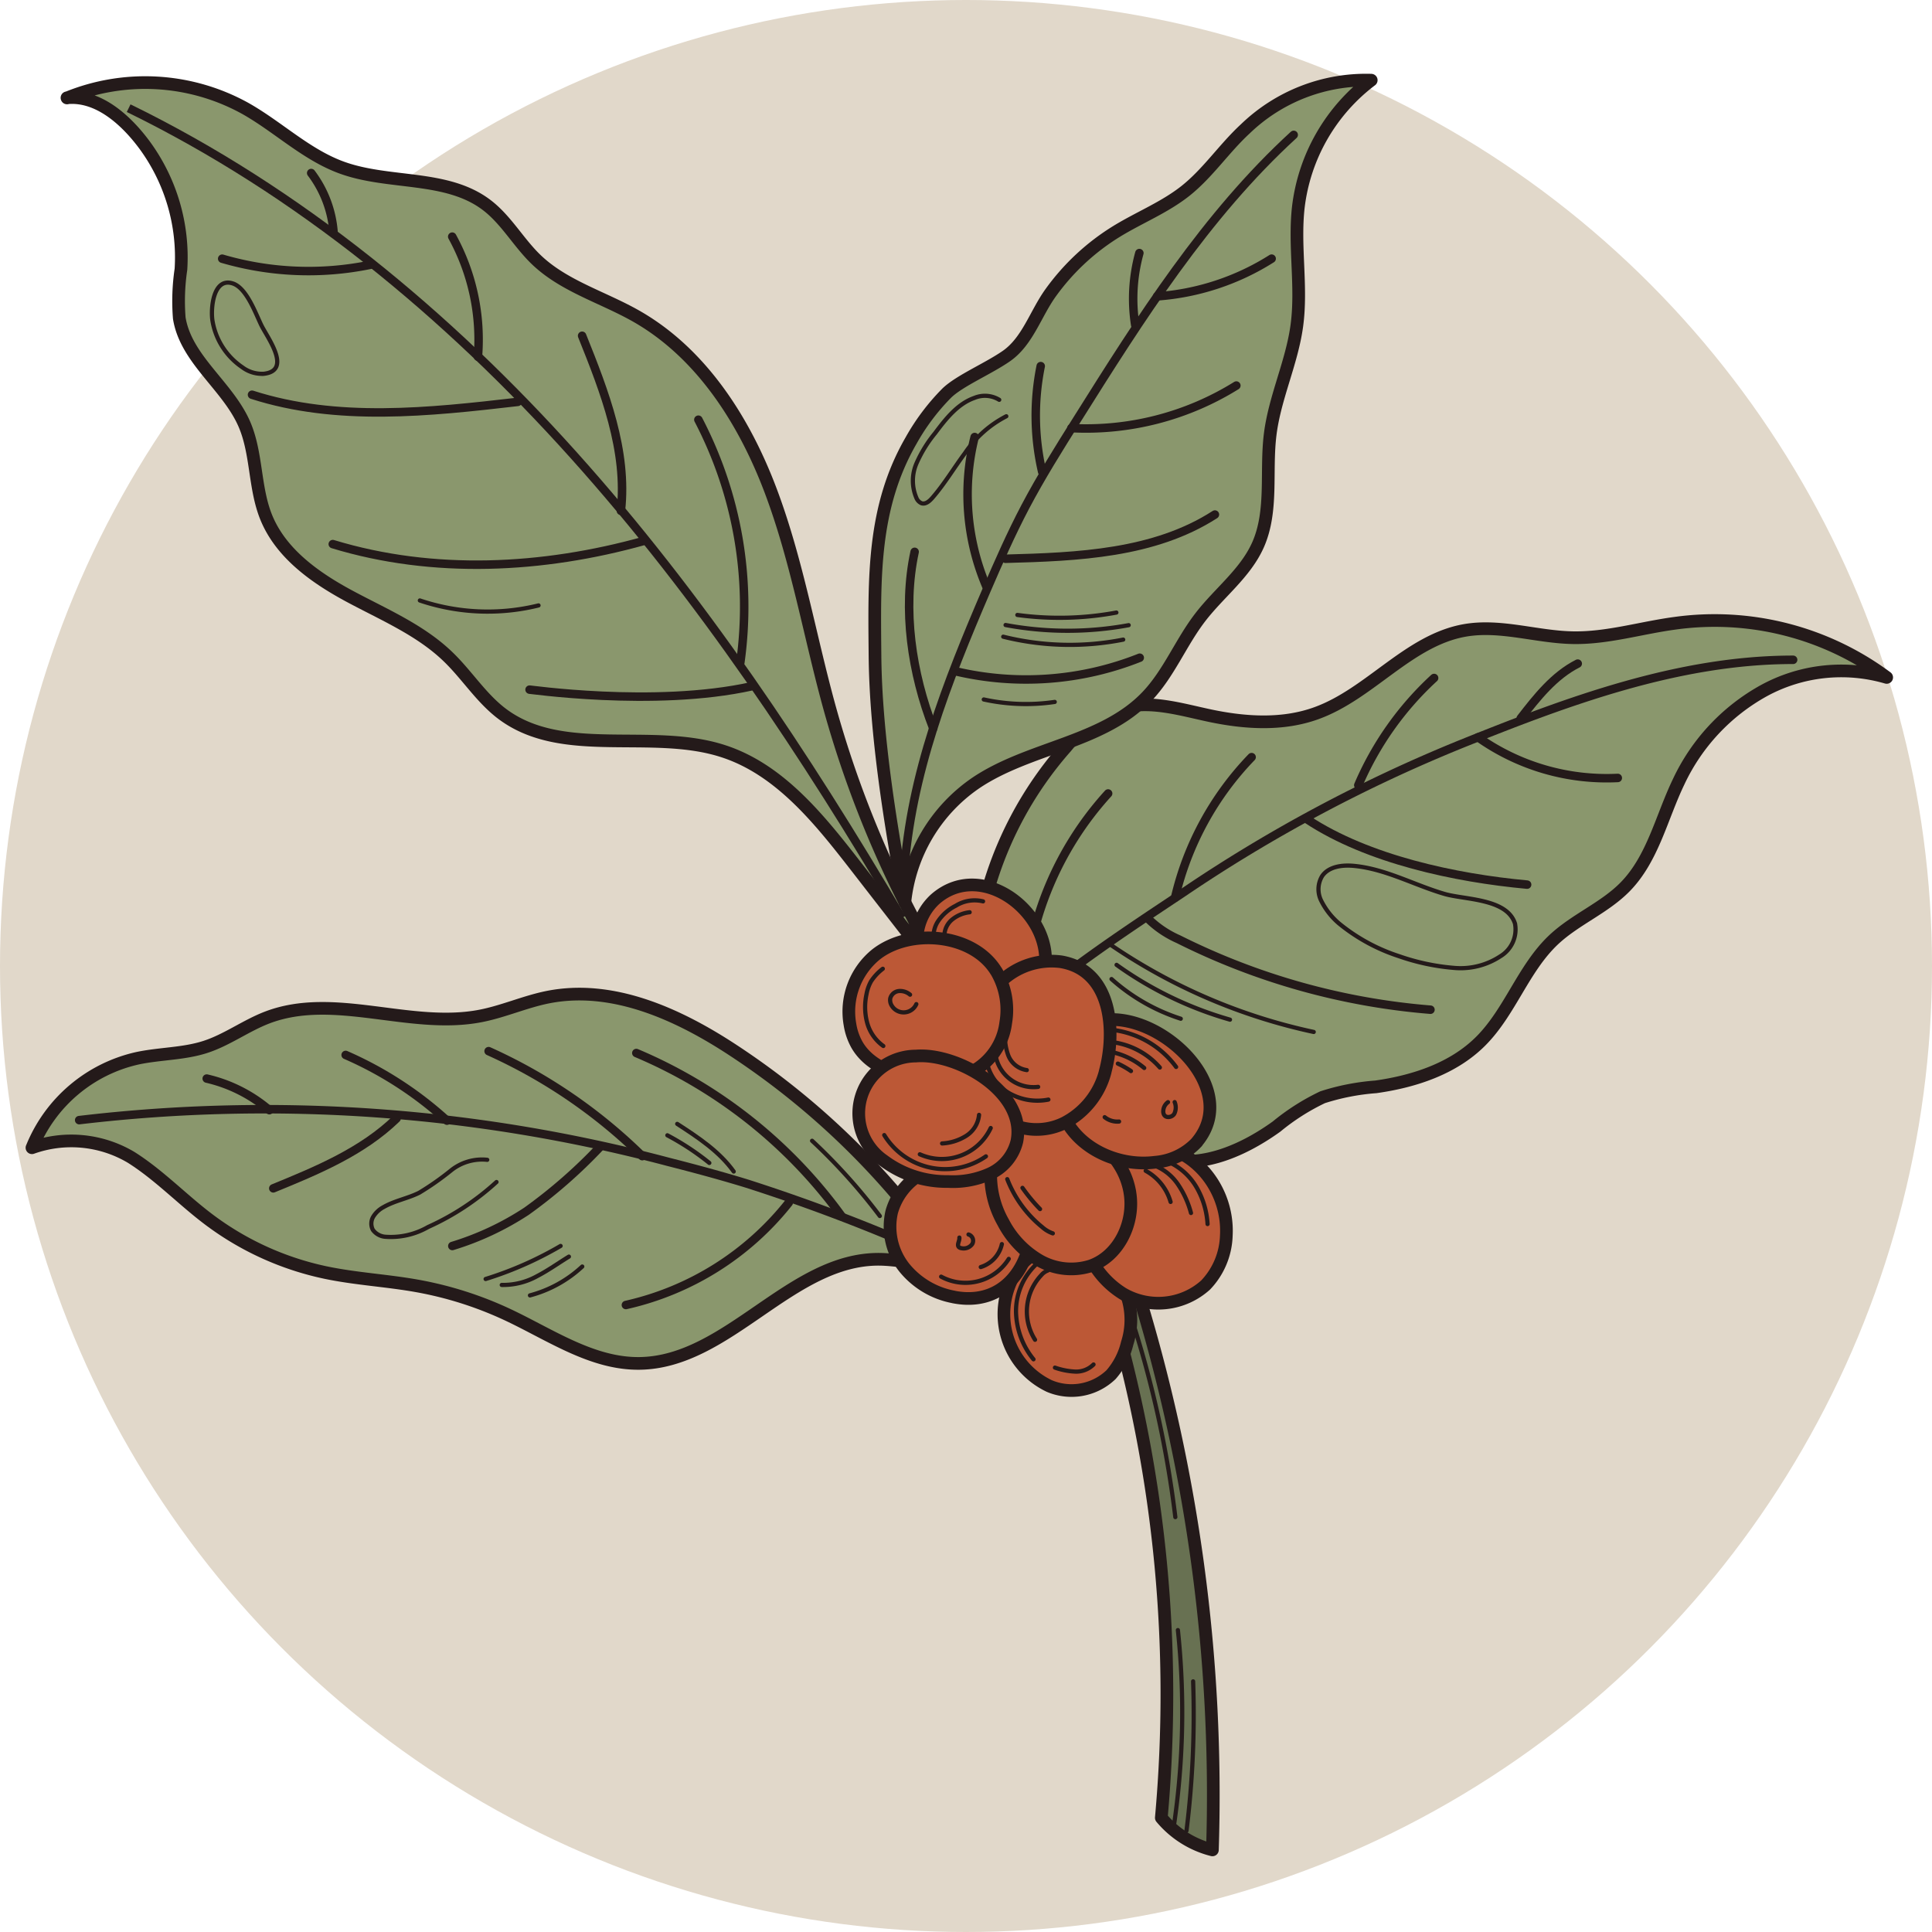 <svg id="Group_97" data-name="Group 97" xmlns="http://www.w3.org/2000/svg" width="221" height="221" viewBox="0 0 221 221">
  <circle id="Ellipse_7" data-name="Ellipse 7" cx="110.5" cy="110.5" r="110.5" fill="#e1d8ca"/>
  <g id="PRINT" transform="translate(3.66 9.143)">
    <g id="Group_89" data-name="Group 89">
      <path id="Path_7812" data-name="Path 7812" d="M210.491,231.593A195.959,195.959,0,0,1,219.27,296.2a11.171,11.171,0,0,1-5.845-3.674,156.91,156.91,0,0,0-5.439-57.38,3.729,3.729,0,0,1-.066-2.785c.459-.835,2.284-1.682,2.571-.769Z" transform="translate(-84.243 -93.735)" fill="#687152" stroke="#241a1a" stroke-linecap="round" stroke-linejoin="round" stroke-width="1.45"/>
      <path id="Path_7813" data-name="Path 7813" d="M201.984,165.544c4.622,1.932,9.93-.328,14-3.256a25.541,25.541,0,0,1,5.272-3.358,26.107,26.107,0,0,1,6.083-1.187c4.4-.62,8.869-2.087,12.006-5.23,3.382-3.388,4.873-8.35,8.368-11.624,2.487-2.326,5.821-3.626,8.195-6.071,3.131-3.227,4.115-7.9,6.065-11.952a23.1,23.1,0,0,1,9.745-10.437,18.5,18.5,0,0,1,14.063-1.521,32.992,32.992,0,0,0-24.25-6.191c-3.895.525-7.723,1.718-11.648,1.646-4.127-.072-8.248-1.539-12.322-.841-6.447,1.115-10.861,7.252-17.016,9.477-3.853,1.4-8.123,1.133-12.131.292-3.429-.722-7-1.861-10.354-.853a14.165,14.165,0,0,0-6.131,4.413,41.959,41.959,0,0,0-9.352,37.77,7.516,7.516,0,0,0,6.024,6.549c4.234,1.372,9.28.65,13.389,2.368Z" transform="translate(-73.625 -42.561)" fill="#8a976d" stroke="#241a1a" stroke-linecap="round" stroke-linejoin="round" stroke-width="1.45"/>
      <path id="Path_7814" data-name="Path 7814" d="M.72,193.619a17.008,17.008,0,0,1,12.1-10.24c2.553-.537,5.23-.483,7.712-1.282s4.646-2.433,7.091-3.37c7.67-2.934,16.365,1.39,24.429-.185,2.594-.507,5.04-1.61,7.628-2.135,7.431-1.5,14.97,1.932,21.3,6.1A88.1,88.1,0,0,1,101,200.627c1.6,1.98,3.328,3.71,4.473,5.988-2.529.65-5.177-.2-7.789-.233-10.139-.107-17.308,11.767-27.447,11.91-5.439.078-10.222-3.28-15.143-5.588a41.751,41.751,0,0,0-10.306-3.274c-3.483-.626-7.038-.805-10.5-1.533a33.82,33.82,0,0,1-13.306-6.042c-3.048-2.29-5.7-5.1-8.922-7.133a13.393,13.393,0,0,0-11.344-1.1Z" transform="translate(-0.72 -71.476)" fill="#8a976d" stroke="#241a1a" stroke-linecap="round" stroke-linejoin="round" stroke-width="1.45"/>
      <path id="Path_7815" data-name="Path 7815" d="M7.436,2.98A23.651,23.651,0,0,1,27.809,4.167c3.775,2.123,6.978,5.3,11.051,6.781,5.421,1.974,12,.793,16.586,4.288,2.242,1.706,3.632,4.294,5.666,6.244,3.167,3.036,7.6,4.282,11.421,6.453,7.479,4.252,12.393,11.988,15.417,20.039S92.4,64.577,94.7,72.862a120.82,120.82,0,0,0,9.531,23.976c.471.889,1.044,2.2.376,2.952q-3.543-4.554-7.079-9.113c-4.121-5.3-8.618-10.884-15.006-12.966-8.26-2.7-18.4.936-25.335-4.294-2.38-1.8-3.99-4.413-6.131-6.483-3.2-3.107-7.425-4.867-11.356-6.984s-7.831-4.9-9.495-9.036c-1.36-3.382-1.038-7.276-2.487-10.622-1.909-4.39-6.68-7.4-7.443-12.125a24.688,24.688,0,0,1,.191-5.582A21.7,21.7,0,0,0,16.3,8.36C14.163,5.473,11,2.629,7.43,2.963Z" transform="translate(-3.428 -0.919)" fill="#8a976d" stroke="#241a1a" stroke-linecap="round" stroke-linejoin="round" stroke-width="1.45"/>
      <path id="Path_7816" data-name="Path 7816" d="M165.8,94.782a18.874,18.874,0,0,1,8.081-13.622c6.113-4.145,14.54-4.586,19.634-9.942,2.511-2.642,3.865-6.167,6.089-9.047,2.153-2.8,5.141-5.022,6.584-8.248,1.747-3.906.871-8.439,1.408-12.692.531-4.223,2.463-8.165,3.042-12.381.614-4.491-.334-9.071.173-13.574A21.354,21.354,0,0,1,219.151.741a19.894,19.894,0,0,0-14.4,5.564c-2.421,2.231-4.27,5.052-6.847,7.1-2.368,1.879-5.23,3.018-7.813,4.592a26.163,26.163,0,0,0-7.622,7.079c-1.712,2.386-2.63,5.529-5.034,7.211-2.093,1.461-5.4,2.839-6.853,4.264a25.055,25.055,0,0,0-4.056,5.392c-4.443,7.682-4.217,15.775-4.139,24.65s1.771,19.461,3.417,28.18Z" transform="translate(-65.957 -0.713)" fill="#8a976d" stroke="#241a1a" stroke-linecap="round" stroke-linejoin="round" stroke-width="1.45"/>
      <g id="Group_66" data-name="Group 66" transform="translate(5.397 3.231)">
        <g id="Group_62" data-name="Group 62" transform="translate(107.109 63.1)">
          <path id="Path_7817" data-name="Path 7817" d="M278.308,111.93c-13.073,0-25.723,4.7-37.848,9.584a171.649,171.649,0,0,0-31.973,17.075c-6.489,4.318-14.648,9.68-19.127,14.171" transform="translate(-189.36 -111.93)" fill="none" stroke="#241a1a" stroke-linecap="round" stroke-linejoin="round" stroke-width="0.97"/>
          <path id="Path_7818" data-name="Path 7818" d="M292.775,112.66c-2.714,1.378-4.664,3.853-6.525,6.256" transform="translate(-228.464 -112.225)" fill="none" stroke="#241a1a" stroke-linecap="round" stroke-linejoin="round" stroke-width="0.97"/>
          <path id="Path_7819" data-name="Path 7819" d="M263.772,115.42a35.757,35.757,0,0,0-8.672,12.262" transform="translate(-215.892 -113.339)" fill="none" stroke="#241a1a" stroke-linecap="round" stroke-linejoin="round" stroke-width="0.97"/>
          <path id="Path_7820" data-name="Path 7820" d="M228.715,130.6a34.361,34.361,0,0,0-8.755,16.073" transform="translate(-201.71 -119.465)" fill="none" stroke="#241a1a" stroke-linecap="round" stroke-linejoin="round" stroke-width="0.97"/>
          <path id="Path_7821" data-name="Path 7821" d="M200.65,137.57a36.831,36.831,0,0,0-9.56,23.069" transform="translate(-190.058 -122.278)" fill="none" stroke="#241a1a" stroke-linecap="round" stroke-linejoin="round" stroke-width="0.97"/>
          <path id="Path_7822" data-name="Path 7822" d="M247.025,171.937a78.427,78.427,0,0,1-28.836-8.069,11.624,11.624,0,0,1-3.549-2.427" transform="translate(-199.563 -131.912)" fill="none" stroke="#241a1a" stroke-linecap="round" stroke-linejoin="round" stroke-width="0.97"/>
          <path id="Path_7823" data-name="Path 7823" d="M270.485,150.017c-8.23-.757-18.214-2.893-25.115-7.437" transform="translate(-211.965 -124.3)" fill="none" stroke="#241a1a" stroke-linecap="round" stroke-linejoin="round" stroke-width="0.97"/>
          <path id="Path_7824" data-name="Path 7824" d="M294.054,131.442a25.466,25.466,0,0,1-15.984-4.652" transform="translate(-225.163 -117.927)" fill="none" stroke="#241a1a" stroke-linecap="round" stroke-linejoin="round" stroke-width="0.97"/>
        </g>
        <g id="Group_63" data-name="Group 63" transform="translate(0 107.866)">
          <path id="Path_7825" data-name="Path 7825" d="M107.6,214.831a206.656,206.656,0,0,0-21.4-8.189c-3-.924-6.03-1.736-9.071-2.511A180.235,180.235,0,0,0,9.77,199.366" transform="translate(-9.77 -191.475)" fill="none" stroke="#241a1a" stroke-linecap="round" stroke-linejoin="round" stroke-width="0.97"/>
          <path id="Path_7826" data-name="Path 7826" d="M140.122,206.018A55.8,55.8,0,0,0,116.63,187.35" transform="translate(-52.898 -187.135)" fill="none" stroke="#241a1a" stroke-linecap="round" stroke-linejoin="round" stroke-width="0.97"/>
          <path id="Path_7827" data-name="Path 7827" d="M133.256,216.06a32.974,32.974,0,0,1-18.626,11.7" transform="translate(-52.091 -198.722)" fill="none" stroke="#241a1a" stroke-linecap="round" stroke-linejoin="round" stroke-width="0.97"/>
          <path id="Path_7828" data-name="Path 7828" d="M105.876,199A60.415,60.415,0,0,0,88.3,186.99" transform="translate(-41.464 -186.99)" fill="none" stroke="#241a1a" stroke-linecap="round" stroke-linejoin="round" stroke-width="0.97"/>
          <path id="Path_7829" data-name="Path 7829" d="M98.177,205.47a57.725,57.725,0,0,1-8.356,7.294,32.885,32.885,0,0,1-8.481,3.972" transform="translate(-38.655 -194.448)" fill="none" stroke="#241a1a" stroke-linecap="round" stroke-linejoin="round" stroke-width="0.97"/>
          <path id="Path_7830" data-name="Path 7830" d="M72.474,195.235A42.321,42.321,0,0,0,60.88,187.72" transform="translate(-30.398 -187.285)" fill="none" stroke="#241a1a" stroke-linecap="round" stroke-linejoin="round" stroke-width="0.97"/>
          <path id="Path_7831" data-name="Path 7831" d="M61.105,199.89c-3.9,3.793-9.065,5.94-14.105,8" transform="translate(-24.796 -192.196)" fill="none" stroke="#241a1a" stroke-linecap="round" stroke-linejoin="round" stroke-width="0.97"/>
          <path id="Path_7832" data-name="Path 7832" d="M41.4,195.864a16.829,16.829,0,0,0-7.163-3.614" transform="translate(-19.646 -189.113)" fill="none" stroke="#241a1a" stroke-linecap="round" stroke-linejoin="round" stroke-width="0.97"/>
        </g>
        <g id="Group_64" data-name="Group 64" transform="translate(5.66)">
          <path id="Path_7833" data-name="Path 7833" d="M107.7,98.77c-11-18.656-23.045-36.8-37.514-52.925S38.721,15.631,19.26,6.13" transform="translate(-19.26 -6.13)" fill="none" stroke="#241a1a" stroke-width="0.97"/>
          <path id="Path_7834" data-name="Path 7834" d="M128.53,65.88a46.255,46.255,0,0,1,4.8,27.775" transform="translate(-63.361 -30.245)" fill="none" stroke="#241a1a" stroke-linecap="round" stroke-linejoin="round" stroke-width="0.97"/>
          <path id="Path_7835" data-name="Path 7835" d="M106.23,49.78c2.576,6.411,5.2,13.157,4.437,20.027" transform="translate(-54.36 -23.747)" fill="none" stroke="#241a1a" stroke-linecap="round" stroke-linejoin="round" stroke-width="0.97"/>
          <path id="Path_7836" data-name="Path 7836" d="M81.32,30.77a24.519,24.519,0,0,1,2.94,13.735" transform="translate(-44.307 -16.075)" fill="none" stroke="#241a1a" stroke-linecap="round" stroke-linejoin="round" stroke-width="0.97"/>
          <path id="Path_7837" data-name="Path 7837" d="M54.27,18.57a12.851,12.851,0,0,1,2.565,6.841" transform="translate(-33.39 -11.151)" fill="none" stroke="#241a1a" stroke-linecap="round" stroke-linejoin="round" stroke-width="0.97"/>
          <path id="Path_7838" data-name="Path 7838" d="M94.021,89.12c-11.588,3.233-24.1,3.877-35.611.37" transform="translate(-35.061 -39.624)" fill="none" stroke="#241a1a" stroke-linecap="round" stroke-linejoin="round" stroke-width="0.97"/>
          <path id="Path_7839" data-name="Path 7839" d="M73.319,61.907c-10.151,1.175-20.671,2.314-30.4-.817" transform="translate(-28.809 -28.311)" fill="none" stroke="#241a1a" stroke-linecap="round" stroke-linejoin="round" stroke-width="0.97"/>
          <path id="Path_7840" data-name="Path 7840" d="M54.12,35.7A35.108,35.108,0,0,1,37.2,35" transform="translate(-26.5 -17.782)" fill="none" stroke="#241a1a" stroke-linecap="round" stroke-linejoin="round" stroke-width="0.97"/>
          <path id="Path_7841" data-name="Path 7841" d="M121.584,117c-11.23,2.493-26,.274-25.425.394" transform="translate(-50.289 -50.876)" fill="none" stroke="#241a1a" stroke-linecap="round" stroke-linejoin="round" stroke-width="0.97"/>
        </g>
        <g id="Group_65" data-name="Group 65" transform="translate(94.364 3.054)">
          <path id="Path_7842" data-name="Path 7842" d="M212.554,11.25c-10.1,9.25-17.516,21-24.8,32.594-2.052,3.262-4.1,6.531-5.9,9.942-1.64,3.119-3.06,6.346-4.455,9.584-4.467,10.389-8.7,21.125-9.411,32.409" transform="translate(-167.99 -11.25)" fill="none" stroke="#241a1a" stroke-linecap="round" stroke-linejoin="round" stroke-width="0.97"/>
          <path id="Path_7843" data-name="Path 7843" d="M229.613,34.99a28.269,28.269,0,0,1-13.1,4.312" transform="translate(-187.572 -20.831)" fill="none" stroke="#241a1a" stroke-linecap="round" stroke-linejoin="round" stroke-width="0.97"/>
          <path id="Path_7844" data-name="Path 7844" d="M218.94,59.33A32.562,32.562,0,0,1,200.07,64.2" transform="translate(-180.937 -30.655)" fill="none" stroke="#241a1a" stroke-linecap="round" stroke-linejoin="round" stroke-width="0.97"/>
          <path id="Path_7845" data-name="Path 7845" d="M211.388,84.07c-6.954,4.479-15.686,4.837-23.958,5.058" transform="translate(-175.836 -40.64)" fill="none" stroke="#241a1a" stroke-linecap="round" stroke-linejoin="round" stroke-width="0.97"/>
          <path id="Path_7846" data-name="Path 7846" d="M198.925,111.53a35.157,35.157,0,0,1-21.065,1.551" transform="translate(-171.973 -51.722)" fill="none" stroke="#241a1a" stroke-linecap="round" stroke-linejoin="round" stroke-width="0.97"/>
          <path id="Path_7847" data-name="Path 7847" d="M212.629,33.92a19.578,19.578,0,0,0-.471,8.254" transform="translate(-185.719 -20.399)" fill="none" stroke="#241a1a" stroke-linecap="round" stroke-linejoin="round" stroke-width="0.97"/>
          <path id="Path_7848" data-name="Path 7848" d="M193.806,55.6a28.493,28.493,0,0,0,.167,12.089" transform="translate(-178.18 -29.149)" fill="none" stroke="#241a1a" stroke-linecap="round" stroke-linejoin="round" stroke-width="0.97"/>
          <path id="Path_7849" data-name="Path 7849" d="M180.971,69.2a26.918,26.918,0,0,0,1.33,17.069" transform="translate(-172.902 -34.638)" fill="none" stroke="#241a1a" stroke-linecap="round" stroke-linejoin="round" stroke-width="0.97"/>
          <path id="Path_7850" data-name="Path 7850" d="M169.582,91.22c-1.425,6.584-.322,13.908,2.129,20.188" transform="translate(-168.378 -43.525)" fill="none" stroke="#241a1a" stroke-linecap="round" stroke-linejoin="round" stroke-width="0.97"/>
        </g>
      </g>
      <g id="Group_68" data-name="Group 68" transform="translate(126.116 142.725)">
        <path id="Path_7851" data-name="Path 7851" d="M212.18,240.02a121.734,121.734,0,0,1,4.67,21.673" transform="translate(-212.18 -240.02)" fill="none" stroke="#241a1a" stroke-linecap="round" stroke-linejoin="round" stroke-width="0.48"/>
        <g id="Group_67" data-name="Group 67" transform="translate(4.545 34.598)">
          <path id="Path_7852" data-name="Path 7852" d="M220.217,298.03a88.973,88.973,0,0,1-.417,22.1" transform="translate(-219.8 -298.03)" fill="none" stroke="#241a1a" stroke-linecap="round" stroke-linejoin="round" stroke-width="0.48"/>
          <path id="Path_7853" data-name="Path 7853" d="M222.907,307.86a107.543,107.543,0,0,1-.757,17.081" transform="translate(-220.748 -301.997)" fill="none" stroke="#241a1a" stroke-linecap="round" stroke-linejoin="round" stroke-width="0.48"/>
        </g>
      </g>
      <g id="Group_82" data-name="Group 82" transform="translate(93.445 92.082)">
        <g id="Group_71" data-name="Group 71">
          <path id="Path_7854" data-name="Path 7854" d="M201.323,230.523a8.724,8.724,0,0,1-.1,5.034,8.436,8.436,0,0,1-1.843,3.584,6.524,6.524,0,0,1-7.061,1.306,9.1,9.1,0,0,1-3.31-13.765c3.978-4.58,10.646-1.175,12.316,3.847Z" transform="translate(-169.391 -183.124)" fill="#bc5836" stroke="#241a1a" stroke-linecap="round" stroke-linejoin="round" stroke-width="1.45"/>
          <path id="Path_7855" data-name="Path 7855" d="M172.545,223.956a9.489,9.489,0,0,1-5.654-3.376,7.538,7.538,0,0,1-1.419-6.346,7.275,7.275,0,0,1,5.171-5.075,8.226,8.226,0,0,1,7.139,1.646c2.225,1.819,4.151,5.344,3.131,8.224-1.33,3.769-4.384,5.72-8.368,4.932Z" transform="translate(-160.575 -176.826)" fill="#bc5836" stroke="#241a1a" stroke-linecap="round" stroke-linejoin="round" stroke-width="1.45"/>
          <path id="Path_7856" data-name="Path 7856" d="M218.52,215.412a8.558,8.558,0,0,1-2.362,5.541,8.066,8.066,0,0,1-9.447,1,10.2,10.2,0,0,1-4.825-8.5,9.427,9.427,0,0,1,1.4-5.421,6.843,6.843,0,0,1,4.586-3.071c6.131-.9,11.028,4.479,10.646,10.443Z" transform="translate(-175.352 -175.188)" fill="#bc5836" stroke="#241a1a" stroke-linecap="round" stroke-linejoin="round" stroke-width="1.45"/>
          <path id="Path_7857" data-name="Path 7857" d="M200.5,207.618c.6,3.423-1.229,7.324-4.515,8.445a7.348,7.348,0,0,1-5.851-.65,10.77,10.77,0,0,1-4.115-4.342,10.914,10.914,0,0,1-1.36-6.662,7.536,7.536,0,0,1,3.68-5.559c2.982-1.61,5.093-.3,7.24,1.646,2.278,2.07,4.366,3.906,4.926,7.127Z" transform="translate(-168.365 -172.469)" fill="#bc5836" stroke="#241a1a" stroke-linecap="round" stroke-linejoin="round" stroke-width="1.45"/>
          <path id="Path_7858" data-name="Path 7858" d="M184.995,165.134a5.427,5.427,0,0,1-4.014,4.151,7.771,7.771,0,0,1-4.217-.62c-2.356-.895-4.694-2.314-5.761-4.592a6.413,6.413,0,0,1,1.539-7.342c5.511-4.819,13.9,2.01,12.453,8.409Z" transform="translate(-162.666 -155.106)" fill="#bc5836" stroke="#241a1a" stroke-linecap="round" stroke-linejoin="round" stroke-width="1.45"/>
          <g id="Group_69" data-name="Group 69" transform="translate(9.674 1.744)">
            <path id="Path_7859" data-name="Path 7859" d="M179.292,158.168a4.079,4.079,0,0,0-3.119.5,5.331,5.331,0,0,0-2.04,1.789,3.075,3.075,0,0,0-.358,2.63" transform="translate(-173.62 -158.031)" fill="none" stroke="#241a1a" stroke-linecap="round" stroke-linejoin="round" stroke-width="0.48"/>
            <path id="Path_7860" data-name="Path 7860" d="M178.6,160.35a3.856,3.856,0,0,0-2.01.841,2.445,2.445,0,0,0-.883,1.944" transform="translate(-174.461 -158.967)" fill="none" stroke="#241a1a" stroke-linecap="round" stroke-linejoin="round" stroke-width="0.48"/>
          </g>
          <path id="Path_7861" data-name="Path 7861" d="M213.334,194.945a7.346,7.346,0,0,1-4.8,2.308c-4.288.543-9.059-1.658-10.6-5.7a10.456,10.456,0,0,1-.6-4.068,7.159,7.159,0,0,1,1.068-3.883c5.511-7.974,21.3,3.71,14.922,11.338Z" transform="translate(-173.518 -165.528)" fill="#bc5836" stroke="#241a1a" stroke-linecap="round" stroke-linejoin="round" stroke-width="1.45"/>
          <path id="Path_7862" data-name="Path 7862" d="M196.342,182.348a9.188,9.188,0,0,1-4.706,5.887,7.193,7.193,0,0,1-7.354-.632,8.981,8.981,0,0,1-3.018-6.632,11.762,11.762,0,0,1,2.38-8.087,8.361,8.361,0,0,1,7.628-3.107c5.851.984,6.322,7.938,5.063,12.572Z" transform="translate(-167.022 -160.988)" fill="#bc5836" stroke="#241a1a" stroke-linecap="round" stroke-linejoin="round" stroke-width="1.45"/>
          <g id="Group_70" data-name="Group 70" transform="translate(15.714 16.713)">
            <path id="Path_7863" data-name="Path 7863" d="M190.852,191.005a6.444,6.444,0,0,1-3.942-.459,5.373,5.373,0,0,1-3.054-3.614,9.058,9.058,0,0,1,.256-3.722" transform="translate(-183.747 -183.162)" fill="none" stroke="#241a1a" stroke-linecap="round" stroke-linejoin="round" stroke-width="0.48"/>
            <path id="Path_7864" data-name="Path 7864" d="M190.355,190.462a4.413,4.413,0,0,1-4.9-4.992" transform="translate(-184.42 -184.074)" fill="none" stroke="#241a1a" stroke-linecap="round" stroke-linejoin="round" stroke-width="0.48"/>
            <path id="Path_7865" data-name="Path 7865" d="M189.837,187.6a2.674,2.674,0,0,1-2.117-1.682,6.228,6.228,0,0,1-.352-2.791" transform="translate(-185.201 -183.13)" fill="none" stroke="#241a1a" stroke-linecap="round" stroke-linejoin="round" stroke-width="0.48"/>
          </g>
          <path id="Path_7866" data-name="Path 7866" d="M174.249,169.066a8.679,8.679,0,0,1,1.091,5.91,7.356,7.356,0,0,1-4.008,5.684,9.914,9.914,0,0,1-3.757.751c-3.549.131-7.6-1.02-9.262-3.936a7,7,0,0,1-.793-2.32,8.418,8.418,0,0,1,2.988-8c3.847-3.024,11.063-2.439,13.735,1.914Z" transform="translate(-157.4 -159.206)" fill="#bc5836" stroke="#241a1a" stroke-linecap="round" stroke-linejoin="round" stroke-width="1.45"/>
          <path id="Path_7867" data-name="Path 7867" d="M177.4,197.671a5.5,5.5,0,0,1-3.042,3.692,10.338,10.338,0,0,1-4.825.9,12.007,12.007,0,0,1-7.378-2.392,6.556,6.556,0,0,1,3.692-11.958c4.7-.4,12.686,4.1,11.552,9.763Z" transform="translate(-158.186 -168.337)" fill="#bc5836" stroke="#241a1a" stroke-linecap="round" stroke-linejoin="round" stroke-width="1.45"/>
        </g>
        <g id="Group_81" data-name="Group 81" transform="translate(1.857 9.592)">
          <g id="Group_72" data-name="Group 72" transform="translate(17.258 33.84)">
            <path id="Path_7868" data-name="Path 7868" d="M191.728,227.93a7.374,7.374,0,0,0-2.278,5.332,8.854,8.854,0,0,0,2,5.5" transform="translate(-189.45 -227.93)" fill="none" stroke="#241a1a" stroke-linecap="round" stroke-linejoin="round" stroke-width="0.48"/>
            <path id="Path_7869" data-name="Path 7869" d="M193.923,229.07a1.762,1.762,0,0,0-.734.519,6.066,6.066,0,0,0-.722,7.4" transform="translate(-190.29 -228.39)" fill="none" stroke="#241a1a" stroke-linecap="round" stroke-linejoin="round" stroke-width="0.48"/>
            <path id="Path_7870" data-name="Path 7870" d="M201.333,247.09a2.82,2.82,0,0,1-2.123.811,8.216,8.216,0,0,1-2.29-.453" transform="translate(-192.465 -235.663)" fill="none" stroke="#241a1a" stroke-linecap="round" stroke-linejoin="round" stroke-width="0.48"/>
          </g>
          <g id="Group_73" data-name="Group 73" transform="translate(32.091 22.079)">
            <path id="Path_7871" data-name="Path 7871" d="M223.151,215.331a9.48,9.48,0,0,0-1.258-4.2,7.123,7.123,0,0,0-3.233-2.916" transform="translate(-216.072 -208.21)" fill="none" stroke="#241a1a" stroke-linecap="round" stroke-linejoin="round" stroke-width="0.48"/>
            <path id="Path_7872" data-name="Path 7872" d="M220.108,214.325a10.723,10.723,0,0,0-1.491-3.274,5.868,5.868,0,0,0-2.8-2.2" transform="translate(-214.925 -208.468)" fill="none" stroke="#241a1a" stroke-linecap="round" stroke-linejoin="round" stroke-width="0.48"/>
            <path id="Path_7873" data-name="Path 7873" d="M217.171,213.5a5.925,5.925,0,0,0-2.851-3.561" transform="translate(-214.32 -208.908)" fill="none" stroke="#241a1a" stroke-linecap="round" stroke-linejoin="round" stroke-width="0.48"/>
          </g>
          <g id="Group_74" data-name="Group 74">
            <path id="Path_7874" data-name="Path 7874" d="M168.3,176.951a1.586,1.586,0,0,1-2.809.179,1.2,1.2,0,0,1-.173-.841,1.137,1.137,0,0,1,.99-.835,1.762,1.762,0,0,1,1.276.417" transform="translate(-162.444 -172.907)" fill="none" stroke="#241a1a" stroke-linecap="round" stroke-linejoin="round" stroke-width="0.48"/>
            <path id="Path_7875" data-name="Path 7875" d="M162.533,171.19a5.814,5.814,0,0,0-1.354,1.455,4.728,4.728,0,0,0-.507,1.443,6.985,6.985,0,0,0,.072,3.274,4.826,4.826,0,0,0,1.849,2.66" transform="translate(-160.513 -171.19)" fill="none" stroke="#241a1a" stroke-linecap="round" stroke-linejoin="round" stroke-width="0.48"/>
          </g>
          <g id="Group_75" data-name="Group 75" transform="translate(2.187 16.711)">
            <path id="Path_7876" data-name="Path 7876" d="M175.81,205.523a8.175,8.175,0,0,1-11.63-2.433" transform="translate(-164.18 -200.776)" fill="none" stroke="#241a1a" stroke-linecap="round" stroke-linejoin="round" stroke-width="0.48"/>
            <path id="Path_7877" data-name="Path 7877" d="M179.111,201.73A6.174,6.174,0,0,1,171,204.736" transform="translate(-166.932 -200.227)" fill="none" stroke="#241a1a" stroke-linecap="round" stroke-linejoin="round" stroke-width="0.48"/>
            <path id="Path_7878" data-name="Path 7878" d="M179.5,199.21a3.19,3.19,0,0,1-1.473,2.4,5.749,5.749,0,0,1-2.755.871" transform="translate(-168.656 -199.21)" fill="none" stroke="#241a1a" stroke-linecap="round" stroke-linejoin="round" stroke-width="0.48"/>
          </g>
          <g id="Group_77" data-name="Group 77" transform="translate(27.397 7.044)">
            <path id="Path_7879" data-name="Path 7879" d="M219,196.76a1.631,1.631,0,0,1-.048,1.348c-.245.394-.912.513-1.157.113a.77.77,0,0,1-.1-.364,1.313,1.313,0,0,1,.543-1.091" transform="translate(-210.99 -188.553)" fill="none" stroke="#241a1a" stroke-linecap="round" stroke-linejoin="round" stroke-width="0.48"/>
            <g id="Group_76" data-name="Group 76">
              <path id="Path_7880" data-name="Path 7880" d="M215.494,187.187A10.607,10.607,0,0,0,208.6,183" transform="translate(-207.318 -183)" fill="none" stroke="#241a1a" stroke-linecap="round" stroke-linejoin="round" stroke-width="0.48"/>
              <path id="Path_7881" data-name="Path 7881" d="M213.662,188.213a8.67,8.67,0,0,0-4.992-2.833" transform="translate(-207.346 -183.961)" fill="none" stroke="#241a1a" stroke-linecap="round" stroke-linejoin="round" stroke-width="0.48"/>
              <path id="Path_7882" data-name="Path 7882" d="M211.6,189a8.611,8.611,0,0,0-3.614-1.8" transform="translate(-207.072 -184.695)" fill="none" stroke="#241a1a" stroke-linecap="round" stroke-linejoin="round" stroke-width="0.48"/>
              <path id="Path_7883" data-name="Path 7883" d="M210.487,190.233a9.783,9.783,0,0,0-1.5-.853" transform="translate(-207.475 -185.575)" fill="none" stroke="#241a1a" stroke-linecap="round" stroke-linejoin="round" stroke-width="0.48"/>
              <path id="Path_7884" data-name="Path 7884" d="M208.1,200.151a2.318,2.318,0,0,1-1.646-.5" transform="translate(-206.45 -189.72)" fill="none" stroke="#241a1a" stroke-linecap="round" stroke-linejoin="round" stroke-width="0.48"/>
            </g>
          </g>
          <g id="Group_78" data-name="Group 78" transform="translate(16.262 24.065)">
            <path id="Path_7885" data-name="Path 7885" d="M192.987,217.743a3.614,3.614,0,0,1-1.211-.716,13.213,13.213,0,0,1-4-5.487" transform="translate(-187.78 -211.54)" fill="none" stroke="#241a1a" stroke-linecap="round" stroke-linejoin="round" stroke-width="0.48"/>
            <path id="Path_7886" data-name="Path 7886" d="M192.7,215.637a19.136,19.136,0,0,1-2.01-2.427" transform="translate(-188.954 -212.214)" fill="none" stroke="#241a1a" stroke-linecap="round" stroke-linejoin="round" stroke-width="0.48"/>
          </g>
          <g id="Group_80" data-name="Group 80" transform="translate(8.694 30.393)">
            <path id="Path_7887" data-name="Path 7887" d="M179.53,222.15a.75.75,0,0,1,.417,1.109,1.2,1.2,0,0,1-1.235.459.54.54,0,0,1-.274-.113c-.28-.262.089-.716.048-1.1" transform="translate(-176.399 -222.15)" fill="none" stroke="#241a1a" stroke-linecap="round" stroke-linejoin="round" stroke-width="0.48"/>
            <g id="Group_79" data-name="Group 79" transform="translate(0 1.103)">
              <path id="Path_7888" data-name="Path 7888" d="M185.105,224a3.555,3.555,0,0,1-2.415,2.624" transform="translate(-178.157 -224)" fill="none" stroke="#241a1a" stroke-linecap="round" stroke-linejoin="round" stroke-width="0.48"/>
              <path id="Path_7889" data-name="Path 7889" d="M182.825,226.83a5.846,5.846,0,0,1-7.735,2.034" transform="translate(-175.09 -225.142)" fill="none" stroke="#241a1a" stroke-linecap="round" stroke-linejoin="round" stroke-width="0.48"/>
            </g>
          </g>
        </g>
      </g>
      <g id="Group_83" data-name="Group 83" transform="translate(20.583 23.182)">
        <path id="Path_7890" data-name="Path 7890" d="M80.121,210.33a29.553,29.553,0,0,1-7.825,5.147,8.56,8.56,0,0,1-4.908,1.115,1.946,1.946,0,0,1-1.408-.787,1.551,1.551,0,0,1,.054-1.527A3.072,3.072,0,0,1,67.2,213.2c1.276-.734,2.773-.99,4.085-1.646a32.087,32.087,0,0,0,3.632-2.547,5.663,5.663,0,0,1,4.145-1.217" transform="translate(-47.57 -107.445)" fill="none" stroke="#241a1a" stroke-linecap="round" stroke-linejoin="round" stroke-width="0.48"/>
        <path id="Path_7891" data-name="Path 7891" d="M269.954,158.085a3.582,3.582,0,0,1-1.67,3.68,8.266,8.266,0,0,1-5.326,1.336,25.284,25.284,0,0,1-6.256-1.33,21.124,21.124,0,0,1-6.865-3.734,8.217,8.217,0,0,1-2.058-2.618,2.915,2.915,0,0,1,.113-2.833c.769-1.1,2.326-1.282,3.662-1.151,3.638.358,6.877,2.2,10.342,3.209,2.326.674,7.181.5,8.063,3.435Z" transform="translate(-120.889 -84.71)" fill="none" stroke="#241a1a" stroke-linecap="round" stroke-linejoin="round" stroke-width="0.48"/>
        <path id="Path_7892" data-name="Path 7892" d="M41.04,50.018a3.736,3.736,0,0,1-2.326-.746,8.011,8.011,0,0,1-3.417-5.3c-.233-1.413.083-5.016,2.314-4.294,1.622.525,2.642,3.525,3.316,4.867.722,1.425,3.537,5.195.113,5.481Z" transform="translate(-35.232 -39.582)" fill="none" stroke="#241a1a" stroke-linecap="round" stroke-linejoin="round" stroke-width="0.48"/>
        <path id="Path_7893" data-name="Path 7893" d="M180.357,63.64a12.7,12.7,0,0,0-4.718,4.2c-1.27,1.706-2.362,3.555-3.763,5.159-.316.358-.757.74-1.217.59a1.1,1.1,0,0,1-.59-.62,4.991,4.991,0,0,1,.018-3.948,14.788,14.788,0,0,1,2.123-3.447c1.229-1.64,2.576-3.364,4.509-4.038a3.139,3.139,0,0,1,2.827.221" transform="translate(-89.49 -48.349)" fill="none" stroke="#241a1a" stroke-linecap="round" stroke-linejoin="round" stroke-width="0.48"/>
      </g>
      <g id="Group_84" data-name="Group 84" transform="translate(123.486 99.002)">
        <path id="Path_7894" data-name="Path 7894" d="M230.9,176.61a65.5,65.5,0,0,1-23.129-9.9" transform="translate(-207.77 -166.71)" fill="none" stroke="#241a1a" stroke-linecap="round" stroke-linejoin="round" stroke-width="0.48"/>
        <path id="Path_7895" data-name="Path 7895" d="M221.712,176.708a42.077,42.077,0,0,1-12.972-6.268" transform="translate(-208.161 -168.215)" fill="none" stroke="#241a1a" stroke-linecap="round" stroke-linejoin="round" stroke-width="0.48"/>
        <path id="Path_7896" data-name="Path 7896" d="M215.69,177.7a21.993,21.993,0,0,1-7.92-4.539" transform="translate(-207.77 -169.313)" fill="none" stroke="#241a1a" stroke-linecap="round" stroke-linejoin="round" stroke-width="0.48"/>
      </g>
      <g id="Group_87" data-name="Group 87" transform="translate(51.887 119.417)">
        <path id="Path_7897" data-name="Path 7897" d="M158.087,212.786a66.288,66.288,0,0,0-7.747-8.606" transform="translate(-112.993 -202.248)" fill="none" stroke="#241a1a" stroke-linecap="round" stroke-linejoin="round" stroke-width="0.48"/>
        <g id="Group_85" data-name="Group 85" transform="translate(0 13.962)">
          <path id="Path_7898" data-name="Path 7898" d="M96.3,224.35a41.046,41.046,0,0,1-8.576,3.781" transform="translate(-87.72 -224.35)" fill="none" stroke="#241a1a" stroke-linecap="round" stroke-linejoin="round" stroke-width="0.48"/>
          <path id="Path_7899" data-name="Path 7899" d="M98.5,226.4c-1.2.734-2.356,1.569-3.614,2.219a8.024,8.024,0,0,1-4.067,1.02" transform="translate(-88.971 -225.177)" fill="none" stroke="#241a1a" stroke-linecap="round" stroke-linejoin="round" stroke-width="0.48"/>
          <path id="Path_7900" data-name="Path 7900" d="M102.212,228.3a14.052,14.052,0,0,1-5.982,3.3" transform="translate(-91.155 -225.944)" fill="none" stroke="#241a1a" stroke-linecap="round" stroke-linejoin="round" stroke-width="0.48"/>
        </g>
        <g id="Group_86" data-name="Group 86" transform="translate(20.791)">
          <path id="Path_7901" data-name="Path 7901" d="M130.935,206.391c-1.652-2.308-4.085-3.906-6.465-5.451" transform="translate(-123.343 -200.94)" fill="none" stroke="#241a1a" stroke-linecap="round" stroke-linejoin="round" stroke-width="0.48"/>
          <path id="Path_7902" data-name="Path 7902" d="M127.381,206.291a30.06,30.06,0,0,0-4.8-3.161" transform="translate(-122.58 -201.824)" fill="none" stroke="#241a1a" stroke-linecap="round" stroke-linejoin="round" stroke-width="0.48"/>
        </g>
      </g>
      <g id="Group_88" data-name="Group 88" transform="translate(108.874 60.927)">
        <path id="Path_7903" data-name="Path 7903" d="M201.036,102.87a35.727,35.727,0,0,1-11.326.274" transform="translate(-185.869 -102.87)" fill="none" stroke="#241a1a" stroke-linecap="round" stroke-linejoin="round" stroke-width="0.48"/>
        <path id="Path_7904" data-name="Path 7904" d="M201.531,105.278a38.538,38.538,0,0,1-14.081-.018" transform="translate(-184.957 -103.835)" fill="none" stroke="#241a1a" stroke-linecap="round" stroke-linejoin="round" stroke-width="0.48"/>
        <path id="Path_7905" data-name="Path 7905" d="M200.723,107.834A31.436,31.436,0,0,1,187,107.5" transform="translate(-184.775 -104.739)" fill="none" stroke="#241a1a" stroke-linecap="round" stroke-linejoin="round" stroke-width="0.48"/>
        <path id="Path_7906" data-name="Path 7906" d="M191.387,119.82a22.514,22.514,0,0,1-8.117-.28" transform="translate(-183.27 -109.598)" fill="none" stroke="#241a1a" stroke-linecap="round" stroke-linejoin="round" stroke-width="0.48"/>
      </g>
      <path id="Path_7907" data-name="Path 7907" d="M88.684,101.117a24.289,24.289,0,0,1-13.574-.567" transform="translate(-30.743 -41.006)" fill="none" stroke="#241a1a" stroke-linecap="round" stroke-linejoin="round" stroke-width="0.48"/>
    </g>
  </g>
</svg>
